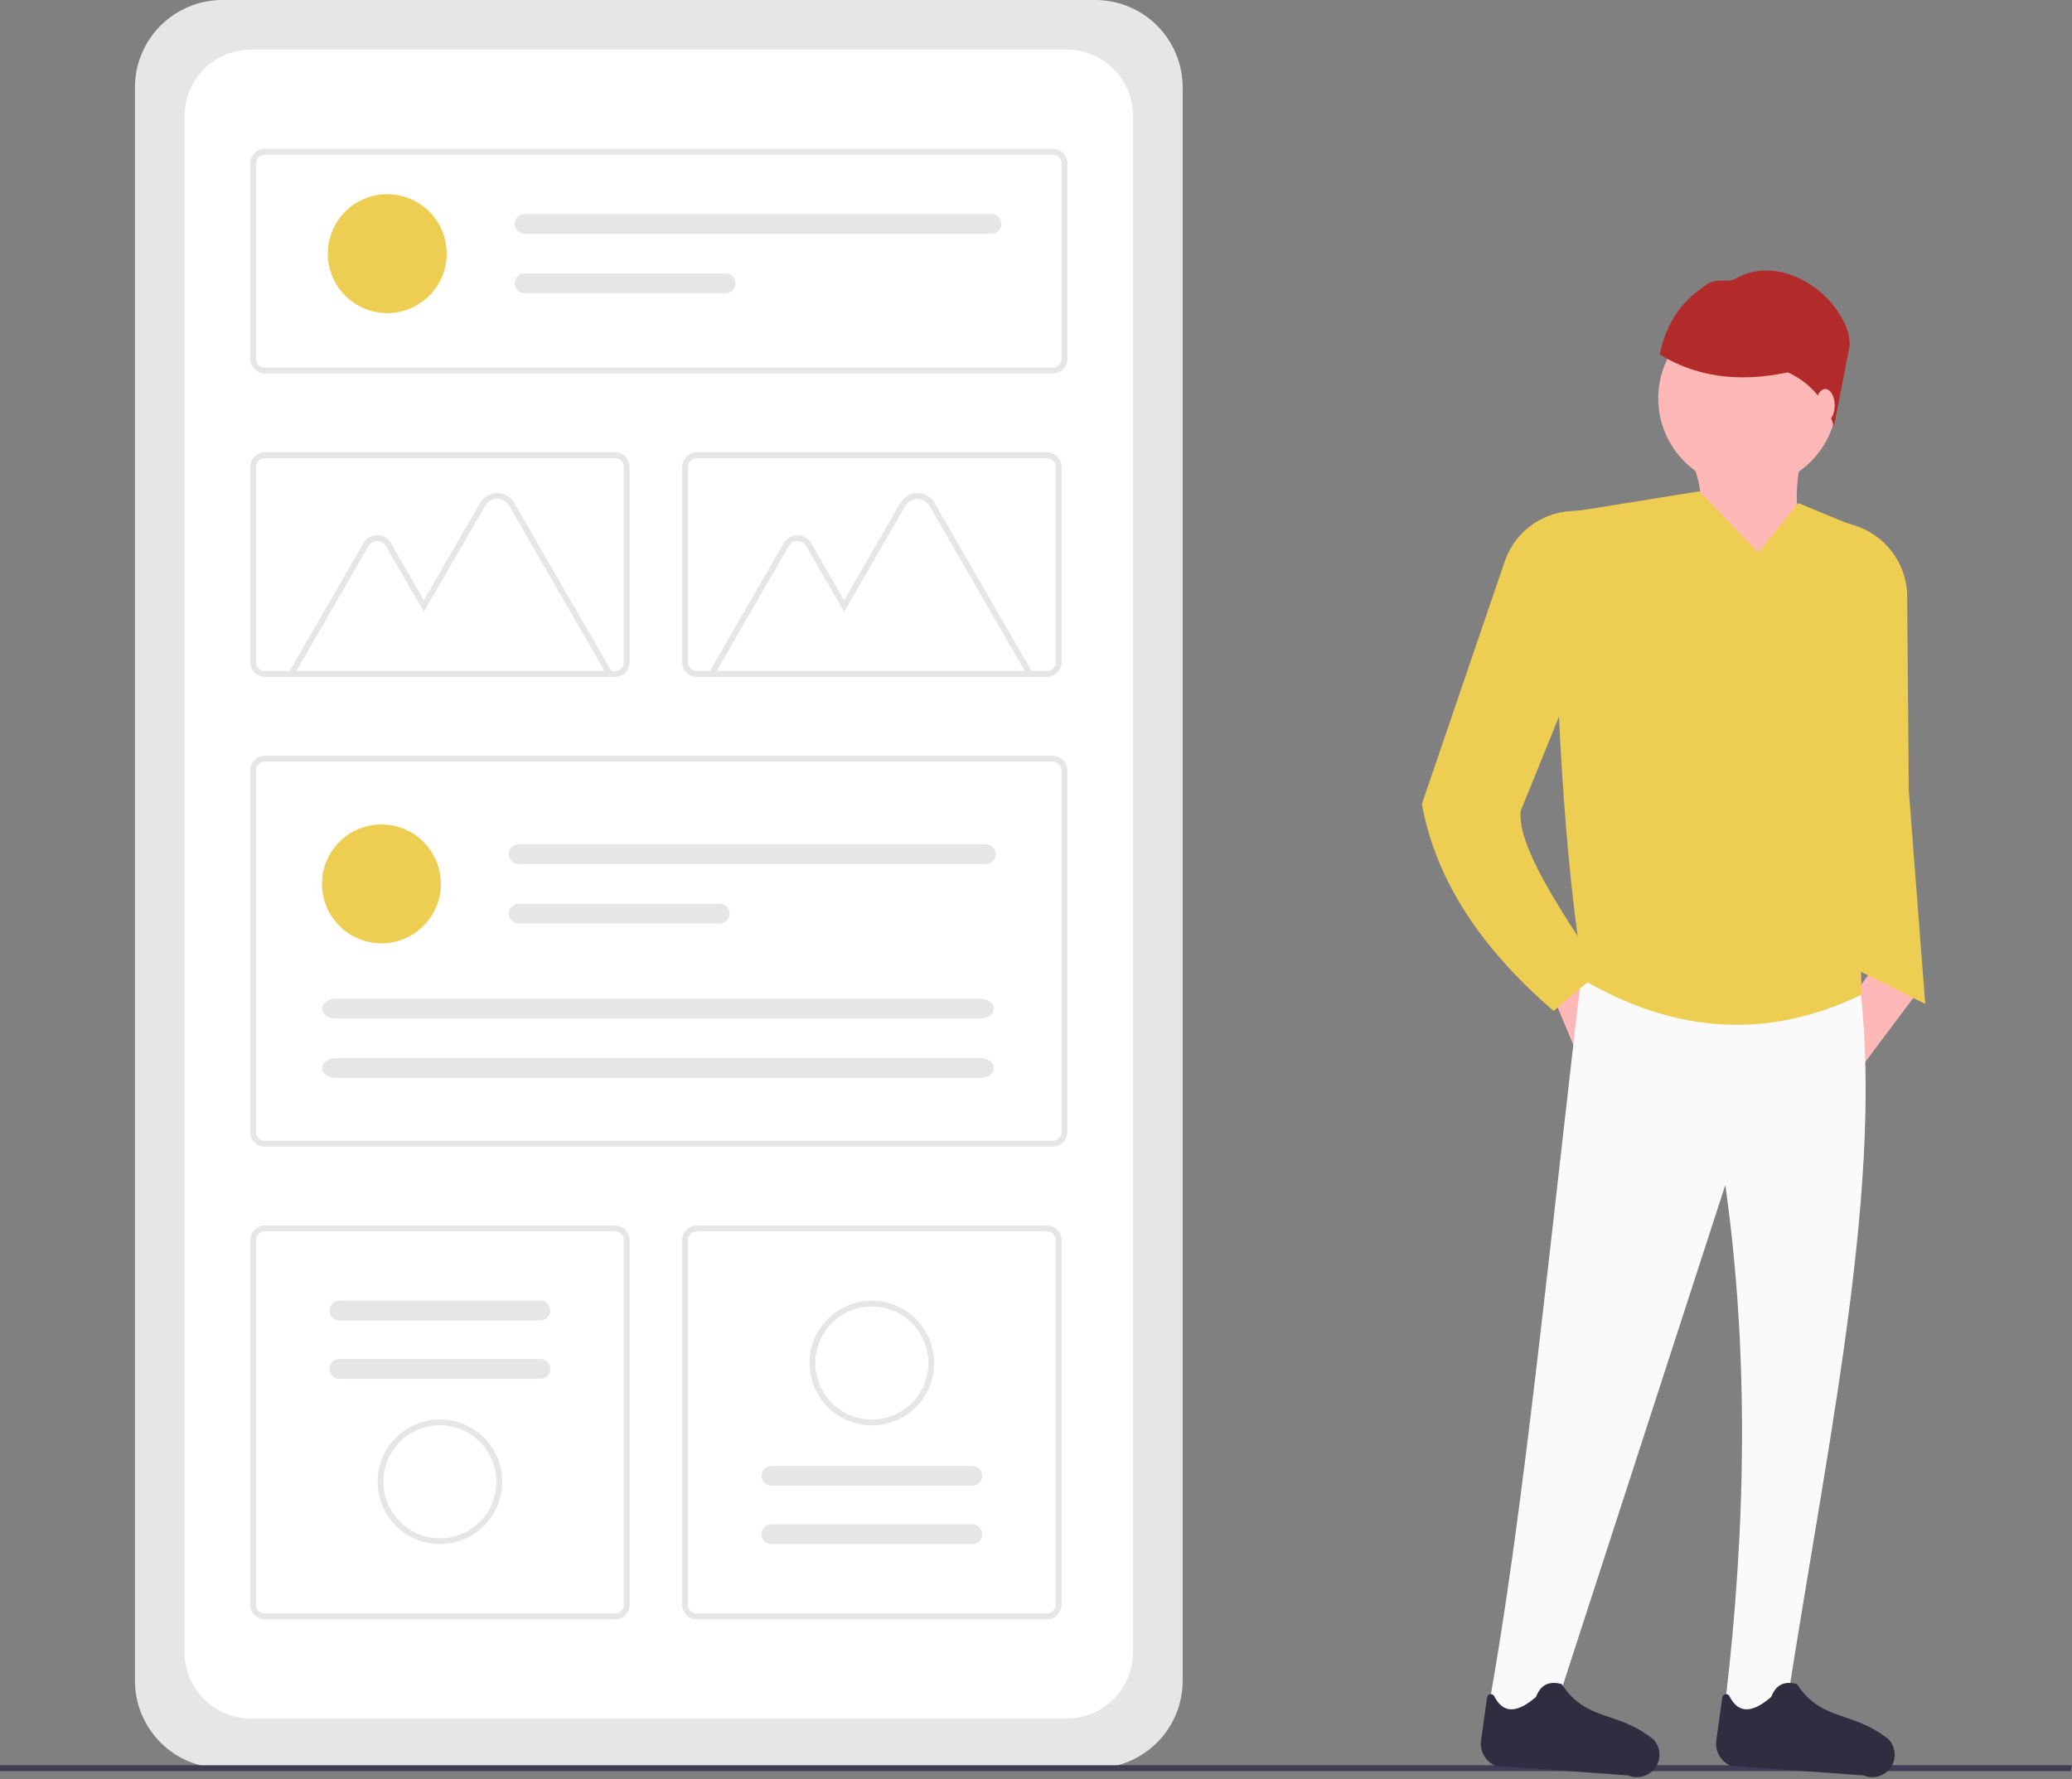 <svg width="758" height="651" viewBox="0 0 758 651" fill="none" xmlns="http://www.w3.org/2000/svg">
<rect x="0" y="0" width="758" height="651" fill="#808080" stroke="none"/>
<g clip-path="url(#clip0)">
<path d="M81.316 0C72.847 0.01 64.727 3.378 58.738 9.367C52.749 15.356 49.38 23.476 49.37 31.946V615.055C49.38 623.524 52.749 631.644 58.738 637.633C64.727 643.622 72.847 646.99 81.316 647H400.713C409.183 646.99 417.303 643.622 423.292 637.633C429.281 631.644 432.65 623.524 432.659 615.055V31.946C432.65 23.476 429.281 15.356 423.292 9.367C417.303 3.378 409.183 0.01 400.713 3.8147e-05L81.316 0Z" fill="#E6E6E6"/>
<path d="M91.757 18.15C85.332 18.157 79.171 20.713 74.627 25.257C70.084 29.801 67.528 35.961 67.521 42.387V604.613C67.528 611.039 70.084 617.199 74.627 621.743C79.171 626.287 85.331 628.843 91.757 628.85H390.273C396.698 628.843 402.859 626.287 407.402 621.743C411.946 617.199 414.502 611.039 414.509 604.613V42.387C414.502 35.961 411.946 29.801 407.402 25.257C402.859 20.713 396.698 18.157 390.273 18.15H91.757Z" fill="white"/>
<path d="M385.149 136.647H96.881C95.466 136.645 94.109 136.082 93.108 135.082C92.107 134.081 91.544 132.724 91.543 131.309V59.802C91.544 58.386 92.107 57.03 93.108 56.029C94.109 55.028 95.466 54.465 96.881 54.464H385.149C386.564 54.465 387.921 55.028 388.922 56.029C389.922 57.03 390.485 58.386 390.487 59.802V131.309C390.485 132.724 389.922 134.081 388.922 135.082C387.921 136.082 386.564 136.645 385.149 136.647V136.647ZM96.881 56.599C96.032 56.6 95.218 56.938 94.617 57.538C94.017 58.138 93.679 58.953 93.678 59.802V131.309C93.679 132.158 94.017 132.972 94.617 133.573C95.218 134.173 96.032 134.511 96.881 134.512H385.149C385.998 134.511 386.812 134.173 387.413 133.573C388.013 132.972 388.351 132.158 388.352 131.309V59.802C388.351 58.953 388.013 58.138 387.413 57.538C386.812 56.938 385.998 56.6 385.149 56.599H96.881Z" fill="#E6E6E6"/>
<path d="M385.149 419.576H96.881C95.466 419.574 94.109 419.011 93.108 418.011C92.107 417.01 91.544 415.653 91.543 414.238V281.874C91.544 280.459 92.107 279.102 93.108 278.102C94.109 277.101 95.466 276.538 96.881 276.536H385.149C386.564 276.538 387.921 277.101 388.922 278.102C389.922 279.102 390.485 280.459 390.487 281.874V414.238C390.485 415.653 389.922 417.01 388.922 418.011C387.921 419.011 386.564 419.574 385.149 419.576ZM96.881 278.671C96.032 278.672 95.218 279.01 94.617 279.611C94.017 280.211 93.679 281.025 93.678 281.874V414.238C93.679 415.087 94.017 415.901 94.617 416.502C95.218 417.102 96.032 417.44 96.881 417.441H385.149C385.998 417.44 386.812 417.102 387.413 416.502C388.013 415.901 388.351 415.087 388.352 414.238V281.874C388.351 281.025 388.013 280.211 387.413 279.611C386.812 279.01 385.998 278.672 385.149 278.671L96.881 278.671Z" fill="#E6E6E6"/>
<path d="M383.013 247.683H254.894C253.479 247.682 252.122 247.119 251.121 246.118C250.12 245.117 249.557 243.76 249.556 242.345V170.838C249.557 169.423 250.12 168.066 251.121 167.065C252.122 166.064 253.479 165.501 254.894 165.5H383.013C384.429 165.501 385.786 166.064 386.786 167.065C387.787 168.066 388.35 169.423 388.352 170.838V242.345C388.35 243.76 387.787 245.117 386.786 246.118C385.786 247.119 384.429 247.682 383.013 247.683V247.683ZM254.894 167.635C254.045 167.636 253.231 167.974 252.63 168.574C252.03 169.175 251.692 169.989 251.691 170.838V242.345C251.692 243.194 252.03 244.008 252.63 244.609C253.231 245.209 254.045 245.547 254.894 245.548H383.013C383.863 245.547 384.677 245.209 385.277 244.609C385.878 244.008 386.215 243.194 386.216 242.345V170.838C386.215 169.989 385.878 169.175 385.277 168.574C384.677 167.974 383.863 167.636 383.013 167.635L254.894 167.635Z" fill="#E6E6E6"/>
<path d="M225 592.536H96.881C95.466 592.535 94.109 591.972 93.108 590.971C92.107 589.97 91.544 588.613 91.543 587.198V453.767C91.544 452.352 92.107 450.995 93.108 449.994C94.109 448.994 95.466 448.431 96.881 448.429H225C226.416 448.431 227.772 448.994 228.773 449.994C229.774 450.995 230.337 452.352 230.339 453.767V587.198C230.337 588.613 229.774 589.97 228.773 590.971C227.772 591.972 226.416 592.535 225 592.536ZM96.881 450.564C96.032 450.565 95.218 450.903 94.617 451.503C94.017 452.104 93.679 452.918 93.678 453.767V587.198C93.679 588.047 94.017 588.862 94.617 589.462C95.218 590.063 96.032 590.4 96.881 590.401H225C225.849 590.4 226.664 590.063 227.264 589.462C227.865 588.862 228.202 588.047 228.203 587.198V453.767C228.202 452.918 227.865 452.104 227.264 451.503C226.664 450.903 225.849 450.565 225 450.564H96.881Z" fill="#E6E6E6"/>
<path d="M383.013 592.536H254.894C253.479 592.535 252.122 591.972 251.121 590.971C250.12 589.97 249.557 588.613 249.556 587.198V453.767C249.557 452.352 250.12 450.995 251.121 449.994C252.122 448.994 253.479 448.431 254.894 448.429H383.013C384.429 448.431 385.786 448.994 386.786 449.994C387.787 450.995 388.35 452.352 388.352 453.767V587.198C388.35 588.613 387.787 589.97 386.786 590.971C385.786 591.972 384.429 592.535 383.013 592.536V592.536ZM254.894 450.564C254.045 450.565 253.231 450.903 252.63 451.503C252.03 452.104 251.692 452.918 251.691 453.767V587.198C251.692 588.047 252.03 588.862 252.63 589.462C253.231 590.063 254.045 590.4 254.894 590.401H383.013C383.863 590.4 384.677 590.063 385.277 589.462C385.878 588.862 386.215 588.047 386.216 587.198V453.767C386.215 452.918 385.878 452.104 385.277 451.503C384.677 450.903 383.863 450.565 383.013 450.564H254.894Z" fill="#E6E6E6"/>
<path d="M139.536 345.171C151.546 345.171 161.282 335.435 161.282 323.425C161.282 311.416 151.546 301.68 139.536 301.68C127.527 301.68 117.791 311.416 117.791 323.425C117.791 335.435 127.527 345.171 139.536 345.171Z" fill="#EECD53"/>
<path d="M189.758 308.929C188.797 308.929 187.875 309.31 187.195 309.99C186.515 310.67 186.134 311.592 186.134 312.553C186.134 313.514 186.515 314.436 187.195 315.115C187.875 315.795 188.797 316.177 189.758 316.177H360.614C361.574 316.175 362.495 315.793 363.173 315.113C363.851 314.434 364.232 313.513 364.232 312.553C364.232 311.593 363.851 310.672 363.173 309.992C362.495 309.313 361.574 308.93 360.614 308.929H189.758Z" fill="#E6E6E6"/>
<path d="M189.758 330.674C189.281 330.673 188.81 330.766 188.369 330.948C187.929 331.13 187.529 331.397 187.191 331.733C186.854 332.07 186.587 332.47 186.404 332.91C186.222 333.35 186.128 333.822 186.128 334.298C186.128 334.775 186.222 335.246 186.404 335.686C186.587 336.126 186.854 336.526 187.191 336.863C187.529 337.2 187.929 337.466 188.369 337.648C188.81 337.83 189.281 337.923 189.758 337.922H263.278C264.239 337.922 265.161 337.54 265.841 336.861C266.52 336.181 266.902 335.259 266.902 334.298C266.902 333.337 266.52 332.415 265.841 331.735C265.161 331.056 264.239 330.674 263.278 330.674H189.758Z" fill="#E6E6E6"/>
<path d="M122.857 365.438C120.1 365.438 117.857 367.064 117.857 369.063C117.857 371.061 120.1 372.687 122.857 372.687H358.586C361.343 372.687 363.587 371.061 363.587 369.063C363.587 367.064 361.343 365.438 358.586 365.438H122.857Z" fill="#E6E6E6"/>
<path d="M122.857 387.184C120.1 387.184 117.857 388.81 117.857 390.808C117.857 392.806 120.1 394.432 122.857 394.432H358.586C361.343 394.432 363.587 392.806 363.587 390.808C363.587 388.81 361.343 387.184 358.586 387.184H122.857Z" fill="#E6E6E6"/>
<path d="M141.672 114.557C153.681 114.557 163.417 104.821 163.417 92.811C163.417 80.802 153.681 71.066 141.672 71.066C129.662 71.066 119.927 80.802 119.927 92.811C119.927 104.821 129.662 114.557 141.672 114.557Z" fill="#EECD53"/>
<path d="M191.893 78.315C190.933 78.316 190.013 78.699 189.334 79.378C188.656 80.058 188.275 80.979 188.275 81.939C188.275 82.899 188.656 83.82 189.334 84.499C190.013 85.179 190.933 85.561 191.893 85.563H362.75C363.226 85.564 363.698 85.471 364.138 85.289C364.579 85.107 364.979 84.84 365.316 84.504C365.653 84.167 365.921 83.767 366.103 83.327C366.286 82.887 366.38 82.415 366.38 81.939C366.38 81.462 366.286 80.991 366.103 80.55C365.921 80.11 365.653 79.711 365.316 79.374C364.979 79.037 364.579 78.771 364.138 78.589C363.698 78.407 363.226 78.314 362.75 78.315H191.893Z" fill="#E6E6E6"/>
<path d="M191.893 100.06C190.933 100.062 190.013 100.444 189.334 101.124C188.656 101.803 188.275 102.724 188.275 103.684C188.275 104.644 188.656 105.565 189.334 106.245C190.013 106.924 190.933 107.307 191.893 107.308H265.413C265.89 107.309 266.362 107.216 266.802 107.034C267.242 106.853 267.643 106.586 267.98 106.249C268.317 105.912 268.585 105.513 268.767 105.073C268.95 104.632 269.043 104.161 269.043 103.684C269.043 103.208 268.95 102.736 268.767 102.296C268.585 101.856 268.317 101.456 267.98 101.119C267.643 100.783 267.242 100.516 266.802 100.334C266.362 100.152 265.89 100.059 265.413 100.06H191.893Z" fill="#E6E6E6"/>
<path d="M224.887 247.696H104.7L132.984 198.706C133.491 197.828 134.22 197.099 135.098 196.592C135.976 196.085 136.972 195.818 137.986 195.818C139 195.818 139.996 196.085 140.874 196.592C141.752 197.099 142.481 197.828 142.988 198.706L155.07 219.634L175.615 184.05C176.25 182.951 177.163 182.038 178.262 181.403C179.361 180.768 180.608 180.434 181.878 180.434C183.147 180.434 184.394 180.768 185.493 181.403C186.593 182.038 187.506 182.951 188.14 184.05L224.887 247.696ZM108.398 245.561H221.189L186.291 185.117C185.843 184.343 185.2 183.699 184.426 183.252C183.651 182.805 182.772 182.569 181.878 182.569C180.983 182.569 180.104 182.805 179.33 183.252C178.555 183.699 177.912 184.343 177.465 185.117L155.07 223.904L141.138 199.774C140.819 199.22 140.359 198.761 139.806 198.441C139.253 198.122 138.625 197.953 137.986 197.953C137.347 197.953 136.719 198.122 136.166 198.441C135.612 198.761 135.153 199.22 134.834 199.774L108.398 245.561Z" fill="#E6E6E6"/>
<path d="M378.629 247.696H258.442L286.726 198.706C287.233 197.828 287.962 197.099 288.84 196.592C289.718 196.085 290.715 195.818 291.728 195.818C292.742 195.818 293.738 196.085 294.616 196.592C295.494 197.099 296.224 197.828 296.73 198.706L308.813 219.634L329.358 184.05C329.992 182.951 330.905 182.038 332.004 181.403C333.104 180.768 334.351 180.434 335.62 180.434C336.89 180.434 338.137 180.768 339.236 181.403C340.335 182.038 341.248 182.951 341.883 184.05L378.629 247.696ZM262.141 245.561H374.931L340.033 185.117C339.586 184.343 338.943 183.699 338.168 183.252C337.393 182.805 336.515 182.569 335.62 182.569C334.726 182.569 333.847 182.805 333.072 183.252C332.298 183.699 331.654 184.343 331.207 185.117L308.813 223.904L294.881 199.774C294.561 199.22 294.102 198.761 293.549 198.441C292.995 198.122 292.367 197.953 291.728 197.953C291.089 197.953 290.462 198.122 289.908 198.441C289.355 198.761 288.895 199.22 288.576 199.774L262.141 245.561Z" fill="#E6E6E6"/>
<path d="M225 247.683H96.881C95.466 247.682 94.109 247.119 93.108 246.118C92.107 245.117 91.544 243.76 91.543 242.345V170.838C91.544 169.423 92.107 168.066 93.108 167.065C94.109 166.064 95.466 165.501 96.881 165.5H225C226.416 165.501 227.772 166.064 228.773 167.065C229.774 168.066 230.337 169.423 230.339 170.838V242.345C230.337 243.76 229.774 245.117 228.773 246.118C227.772 247.119 226.416 247.682 225 247.683ZM96.881 167.635C96.032 167.636 95.218 167.974 94.617 168.574C94.017 169.175 93.679 169.989 93.678 170.838V242.345C93.679 243.194 94.017 244.008 94.617 244.609C95.218 245.209 96.032 245.547 96.881 245.548H225C225.849 245.547 226.664 245.209 227.264 244.609C227.865 244.008 228.202 243.194 228.203 242.345V170.838C228.202 169.989 227.865 169.175 227.264 168.574C226.664 167.974 225.849 167.636 225 167.635L96.881 167.635Z" fill="#E6E6E6"/>
<path d="M124.181 475.945C123.219 475.945 122.298 476.327 121.618 477.006C120.938 477.686 120.556 478.608 120.556 479.569C120.556 480.53 120.938 481.452 121.618 482.132C122.298 482.811 123.219 483.193 124.181 483.193H197.701C198.661 483.192 199.581 482.809 200.259 482.13C200.938 481.45 201.319 480.529 201.319 479.569C201.319 478.609 200.938 477.688 200.259 477.008C199.581 476.329 198.661 475.946 197.701 475.945H124.181Z" fill="#E6E6E6"/>
<path d="M124.181 497.298C123.704 497.297 123.232 497.39 122.792 497.572C122.351 497.754 121.951 498.021 121.614 498.357C121.277 498.694 121.009 499.094 120.827 499.534C120.644 499.974 120.55 500.446 120.55 500.922C120.55 501.399 120.644 501.87 120.827 502.31C121.009 502.751 121.277 503.15 121.614 503.487C121.951 503.824 122.351 504.09 122.792 504.272C123.232 504.454 123.704 504.547 124.181 504.546H197.701C198.661 504.545 199.581 504.162 200.259 503.483C200.938 502.803 201.319 501.882 201.319 500.922C201.319 499.962 200.938 499.041 200.259 498.362C199.581 497.682 198.661 497.3 197.701 497.298H124.181Z" fill="#E6E6E6"/>
<path d="M160.941 565.021C156.429 565.021 152.018 563.683 148.267 561.176C144.515 558.669 141.591 555.106 139.864 550.938C138.138 546.769 137.686 542.182 138.566 537.757C139.447 533.332 141.619 529.267 144.81 526.077C148 522.886 152.065 520.714 156.49 519.833C160.915 518.953 165.502 519.405 169.671 521.131C173.839 522.858 177.402 525.782 179.909 529.534C182.416 533.285 183.754 537.696 183.754 542.208C183.747 548.256 181.341 554.055 177.064 558.331C172.788 562.608 166.989 565.014 160.941 565.021ZM160.941 521.53C156.851 521.53 152.853 522.743 149.453 525.015C146.053 527.287 143.402 530.516 141.837 534.295C140.272 538.073 139.863 542.231 140.661 546.242C141.458 550.253 143.428 553.937 146.32 556.829C149.211 559.721 152.896 561.69 156.907 562.488C160.918 563.286 165.075 562.876 168.854 561.311C172.632 559.746 175.861 557.096 178.133 553.696C180.406 550.295 181.618 546.297 181.618 542.208C181.612 536.726 179.431 531.47 175.555 527.594C171.679 523.717 166.423 521.537 160.941 521.53V521.53Z" fill="#E6E6E6"/>
<path d="M355.714 565.021C356.675 565.021 357.597 564.639 358.276 563.959C358.956 563.279 359.338 562.358 359.338 561.396C359.338 560.435 358.956 559.513 358.276 558.834C357.597 558.154 356.675 557.772 355.714 557.772H282.194C281.234 557.774 280.313 558.156 279.635 558.836C278.957 559.515 278.576 560.436 278.576 561.396C278.576 562.357 278.957 563.277 279.635 563.957C280.313 564.636 281.234 565.019 282.194 565.021H355.714Z" fill="#E6E6E6"/>
<path d="M355.714 543.667C356.674 543.666 357.594 543.283 358.273 542.604C358.951 541.924 359.332 541.003 359.332 540.043C359.332 539.083 358.951 538.162 358.273 537.483C357.594 536.803 356.674 536.421 355.714 536.419H282.194C281.234 536.421 280.313 536.803 279.635 537.483C278.957 538.162 278.576 539.083 278.576 540.043C278.576 541.003 278.957 541.924 279.635 542.604C280.313 543.283 281.234 543.666 282.194 543.667H355.714Z" fill="#E6E6E6"/>
<path d="M318.953 475.945C323.465 475.945 327.876 477.283 331.628 479.789C335.379 482.296 338.303 485.859 340.03 490.028C341.756 494.196 342.208 498.783 341.328 503.208C340.448 507.633 338.275 511.698 335.085 514.889C331.894 518.079 327.829 520.252 323.404 521.132C318.979 522.012 314.392 521.561 310.223 519.834C306.055 518.107 302.492 515.183 299.985 511.432C297.479 507.68 296.141 503.27 296.141 498.758C296.147 492.709 298.553 486.911 302.83 482.634C307.107 478.357 312.905 475.952 318.953 475.945ZM318.953 519.435C323.043 519.435 327.041 518.223 330.441 515.95C333.842 513.678 336.492 510.449 338.057 506.671C339.622 502.892 340.032 498.735 339.234 494.724C338.436 490.713 336.467 487.028 333.575 484.136C330.683 481.245 326.999 479.275 322.988 478.477C318.977 477.68 314.819 478.089 311.041 479.654C307.262 481.219 304.033 483.869 301.761 487.27C299.489 490.67 298.276 494.668 298.276 498.758C298.282 504.24 300.463 509.495 304.339 513.372C308.216 517.248 313.471 519.429 318.953 519.435V519.435Z" fill="#E6E6E6"/>
<path d="M757.569 648.109H0V645.928H757.964L757.569 648.109Z" fill="#3F3D56"/>
<path d="M593.304 358.754L578.675 389.733L567.488 363.057L582.117 353.591L593.304 358.754Z" fill="#FFB8B8"/>
<path d="M675.484 367.79L680.217 391.454L700.87 363.917L684.52 355.312L675.484 367.79Z" fill="#FFB8B8"/>
<path d="M653.541 624.657C645.193 630.599 637.249 633.585 631.167 622.936C639.163 556.04 639.499 492.34 631.167 433.62L567.488 629.82L544.254 626.378C557.243 556.072 567.162 452.292 579.535 348.428L678.496 347.568C691.608 422.458 669.774 519.83 653.541 624.657Z" fill="#FAFAFA"/>
<path d="M595.629 649.646L547.085 646.144C545.309 645.386 543.831 644.065 542.881 642.384C541.93 640.703 541.559 638.756 541.824 636.844L544.011 621.104C544.053 620.808 544.189 620.532 544.4 620.319C544.611 620.106 544.885 619.967 545.181 619.922C545.477 619.877 545.78 619.928 546.045 620.068C546.31 620.208 546.522 620.43 546.651 620.701C549.771 626.92 554.816 627.153 561.944 620.901C563.509 616.731 566.474 614.916 571.298 616.224C580.549 630.264 591.613 625.704 604.984 636.586C605.806 637.503 606.412 638.594 606.757 639.776C607.101 640.959 607.176 642.204 606.975 643.42C606.774 644.635 606.303 645.79 605.596 646.799C604.89 647.808 603.965 648.645 602.891 649.249C601.792 649.867 600.566 650.225 599.307 650.293C598.047 650.362 596.789 650.141 595.629 649.646V649.646Z" fill="#2F2E41"/>
<path d="M681.682 649.646L633.137 646.144C631.361 645.386 629.884 644.065 628.933 642.384C627.983 640.703 627.611 638.756 627.877 636.844L630.063 621.104C630.105 620.808 630.242 620.532 630.453 620.319C630.664 620.106 630.937 619.967 631.234 619.922C631.53 619.877 631.833 619.928 632.098 620.068C632.362 620.208 632.575 620.43 632.704 620.701C635.824 626.92 640.868 627.153 647.997 620.901C649.561 616.731 652.527 614.916 657.35 616.224C666.602 630.264 677.665 625.704 691.036 636.586C691.859 637.503 692.465 638.594 692.809 639.776C693.154 640.959 693.229 642.204 693.028 643.42C692.827 644.635 692.356 645.79 691.649 646.799C690.942 647.808 690.018 648.645 688.944 649.249C687.845 649.867 686.618 650.225 685.359 650.293C684.1 650.362 682.842 650.141 681.682 649.646Z" fill="#2F2E41"/>
<path d="M639.342 178.474C657.402 178.474 672.042 163.834 672.042 145.774C672.042 127.714 657.402 113.074 639.342 113.074C621.282 113.074 606.642 127.714 606.642 145.774C606.642 163.834 621.282 178.474 639.342 178.474Z" fill="#FFB8B8"/>
<path d="M662.576 208.592H612.666C626.498 192.908 624.673 175.496 612.666 156.961H662.576C655.736 172.463 655.395 189.588 662.576 208.592Z" fill="#FFB8B8"/>
<path d="M681.078 363.917C647.33 380.305 613.482 378.452 579.535 358.754C572.045 312.728 569.234 256.966 568.448 196.993C568.415 194.599 569.243 192.273 570.783 190.438C572.322 188.604 574.469 187.384 576.833 187.002L621.701 179.765L643.214 202.138L657.843 184.067L677.201 192.078C678.845 192.759 680.241 193.926 681.203 195.422C682.166 196.919 682.648 198.674 682.586 200.452C680.479 261.208 679.434 317.818 681.078 363.917Z" fill="#EECD53"/>
<path d="M670.925 155.946C667.922 146.767 662.415 140.085 654.048 136.256C635.246 140.251 619.894 137.527 607.166 129.692C609.257 119.831 613.857 111.617 622.092 105.79C628.254 100.346 630.966 104.191 635.093 101.866C648.867 94.106 666.817 103.081 674.182 117.069C675.835 119.949 676.691 123.217 676.664 126.537L670.925 155.946Z" fill="#B32A2A"/>
<path d="M704.312 367.36L678.496 354.452L674.194 190.952L678.316 192.22C683.676 193.869 688.403 197.116 691.867 201.527C695.33 205.937 697.363 211.301 697.693 216.898L698.288 289.052L704.312 367.36Z" fill="#EECD53"/>
<path d="M585.559 355.312L568.349 369.941C543.056 348.061 525.485 323.368 520.159 294.215L550.49 205.388C552.214 200.339 555.384 195.908 559.606 192.647C563.827 189.385 568.914 187.436 574.235 187.042L579.536 186.649L575.663 249.037L556.301 296.796C555.094 309.595 570.509 332.565 585.559 355.312Z" fill="#EECD53"/>
<path d="M667.74 154.379C669.641 154.379 671.182 151.682 671.182 148.356C671.182 145.029 669.641 142.332 667.74 142.332C665.838 142.332 664.297 145.029 664.297 148.356C664.297 151.682 665.838 154.379 667.74 154.379Z" fill="#FFB8B8"/>
</g>
<defs>
<clipPath id="clip0">
<rect width="757.964" height="650.306" fill="white"/>
</clipPath>
</defs>
</svg>
